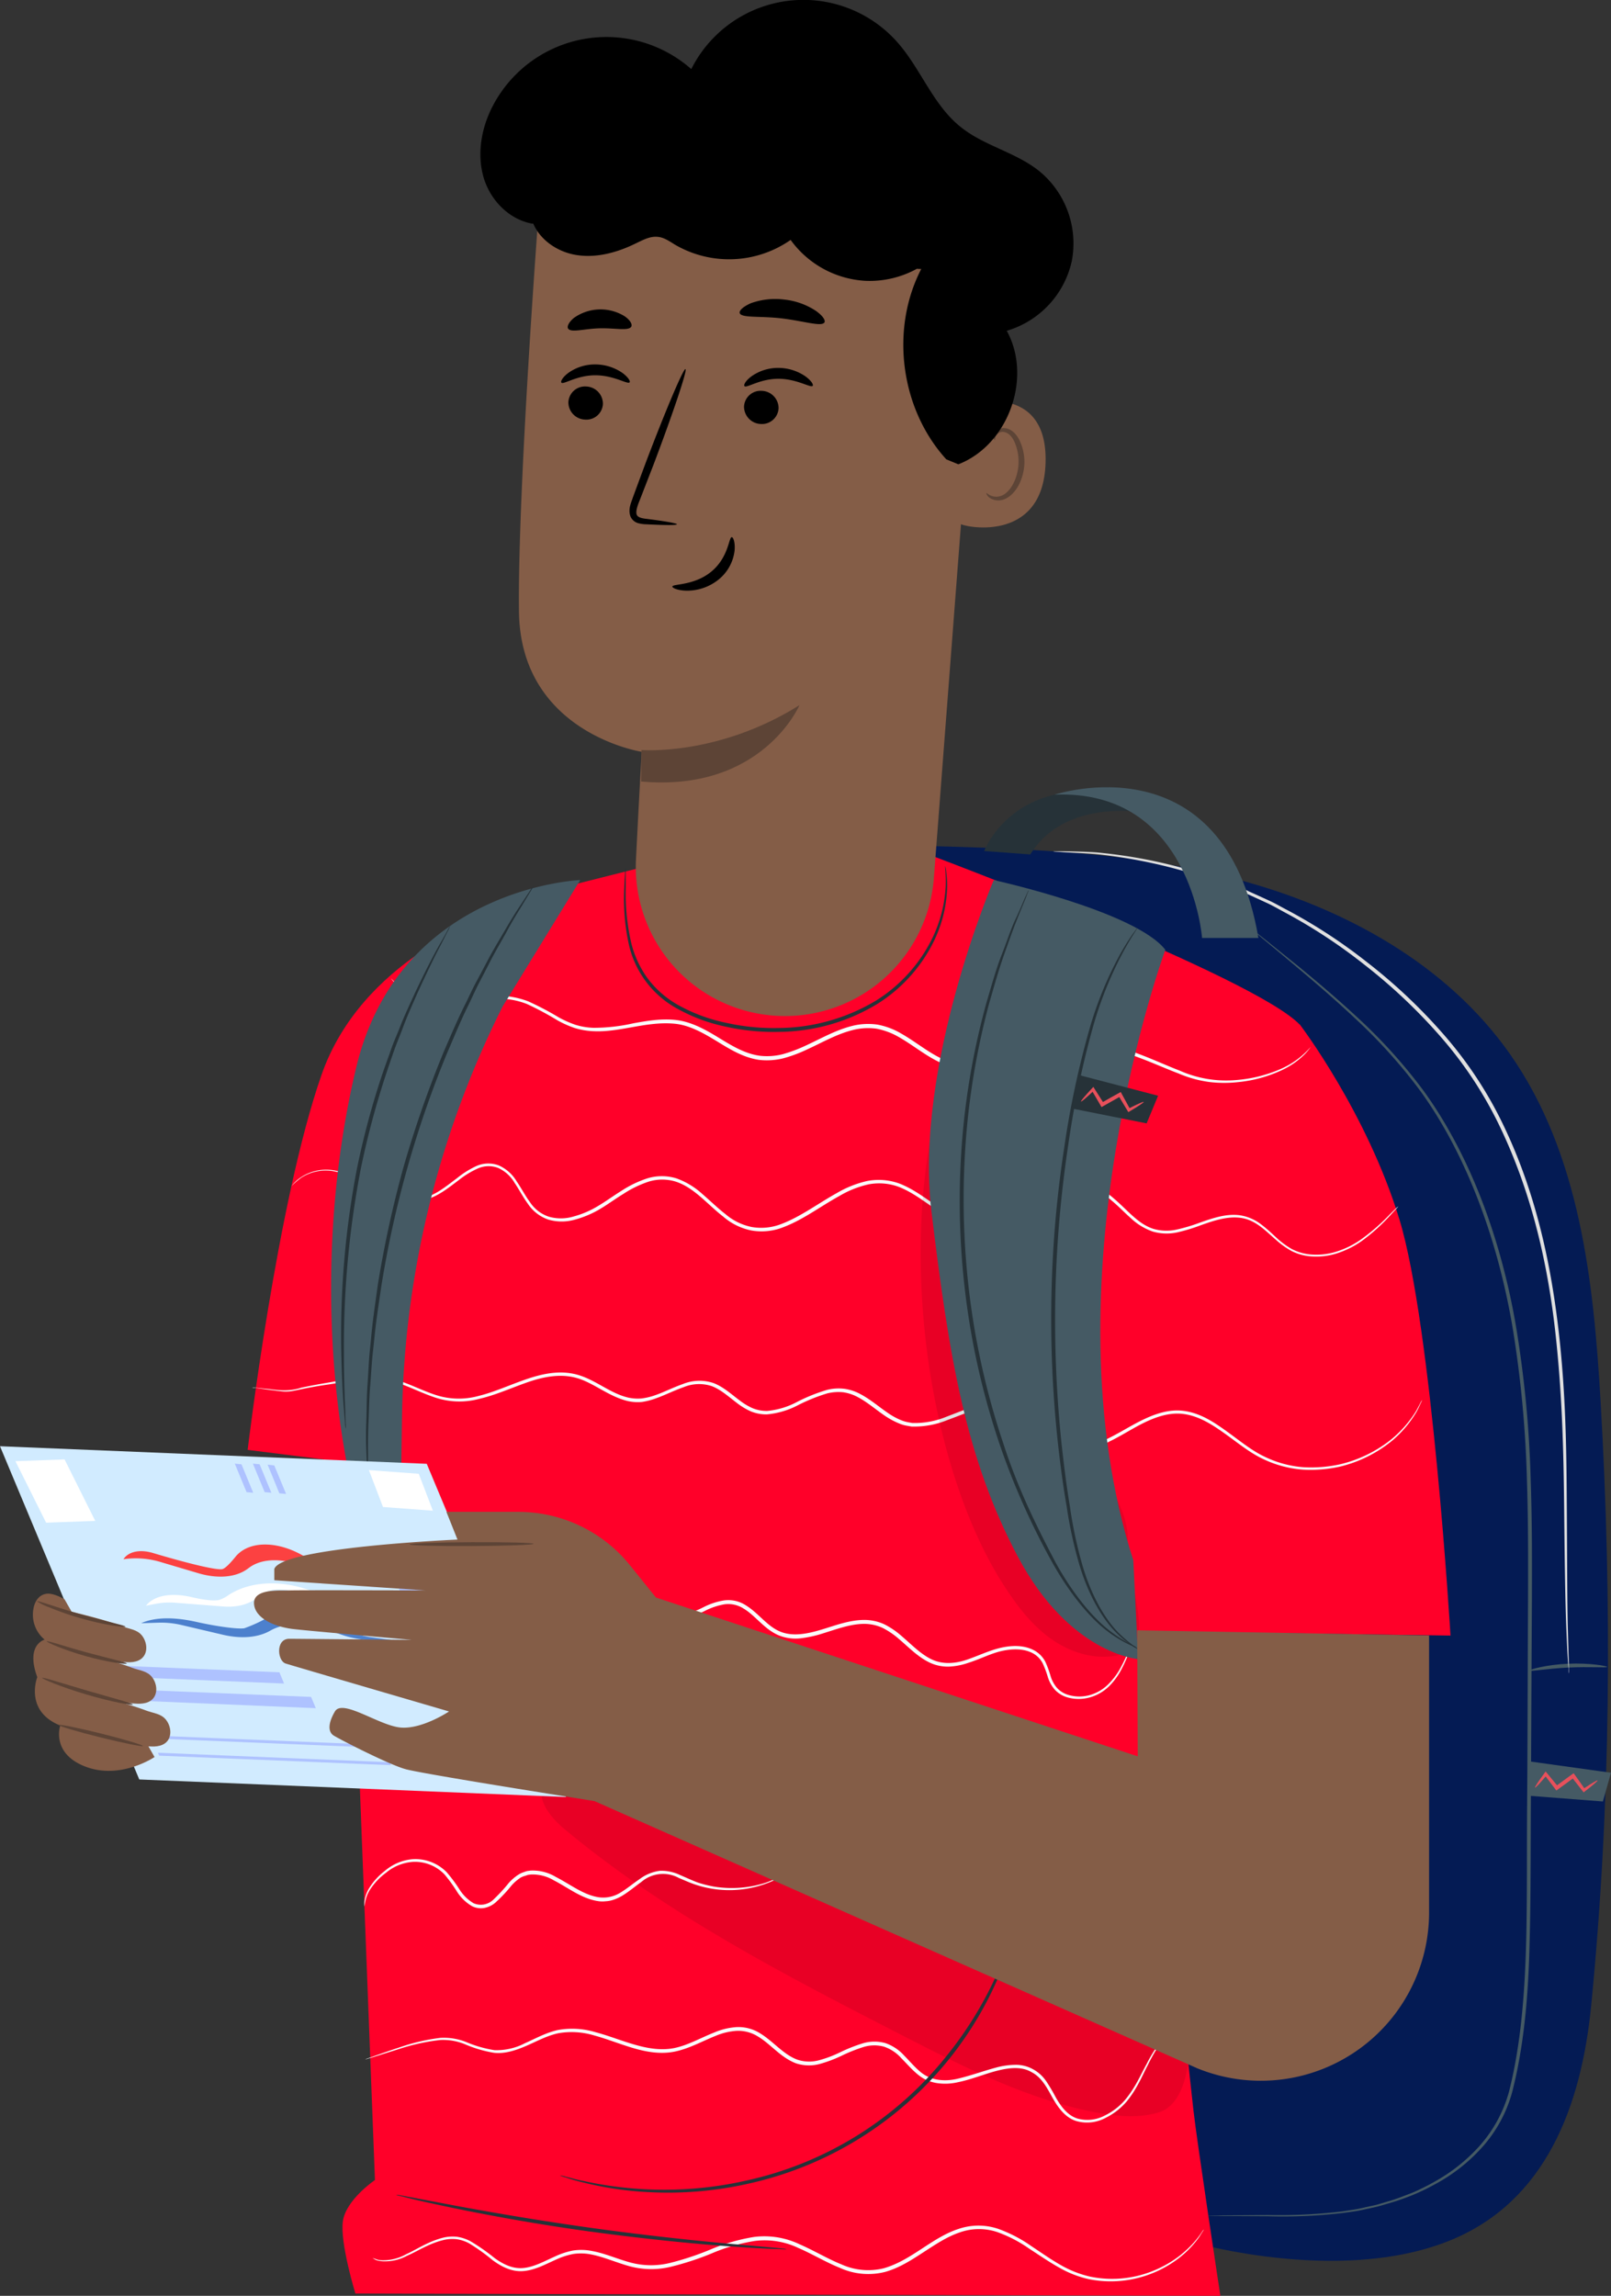 <svg xmlns="http://www.w3.org/2000/svg" viewBox="0 0 436.66 622.28"><rect x="0" y="0" width="436.66" height="622.28" fill="#333333" stroke="none"/><defs><style>.cls-1{fill:#041b54;}.cls-2{fill:#455a64;}.cls-3{fill:#e0e0e0;}.cls-4{fill:#263238;}.cls-5{fill:#e8505b;}.cls-6{fill:#ff0029;}.cls-7,.cls-8{opacity:0.3;}.cls-8{isolation:isolate;}.cls-9{fill:#fafafa;}.cls-10{fill:#d1ebff;}.cls-11{fill:#aec2ff;}.cls-12{fill:#fff;}.cls-13{fill:#fc4141;}.cls-14{fill:#4c80cd;}.cls-15{fill:#5d4436;}.cls-16{fill:#845d47;}</style></defs><title>Asset 1</title><g id="Layer_2" data-name="Layer 2"><g id="svg3247"><path class="cls-1" d="M246.4,229.18c29.88.75,60.08,1.55,89,9.2s56.79,22.92,73.94,47.41c18.86,26.95,22.61,61.4,24.51,94.27,3.15,54.49,2.78,109.24-2.56,163.54-2.7,27.54-12.47,53.1-38.07,63.59-30.78,12.61-72.16,0-72.16,0"/><path class="cls-2" d="M326.53,600.61s.38,0,1.13-.06,1.89,0,3.33-.06l12.77-.1a144.53,144.53,0,0,0,20.13-1c1.94-.32,3.95-.54,6-1.07l3.11-.68c1.05-.29,2.1-.61,3.14-.93,2.16-.57,4.26-1.47,6.46-2.28a62.53,62.53,0,0,0,6.46-3.21,46.84,46.84,0,0,0,12-9.6A36.86,36.86,0,0,0,409,567c2.86-11.25,4.07-23.7,4.54-36.77s.26-26.87.38-41.13.14-29.06.2-44.19.22-29.91-.26-44.15A304,304,0,0,0,410,359.92c-4.36-25.8-13.4-48.17-25-64.19a142.07,142.07,0,0,0-17.83-19.81c-5.75-5.39-10.92-9.78-15.15-13.35s-7.53-6.3-9.81-8.19l-2.54-2.16c-.56-.49-.85-.77-.85-.77s.33.22.91.69,1.47,1.17,2.6,2.05l9.93,8c4.28,3.53,9.5,7.89,15.29,13.24a141.7,141.7,0,0,1,18,19.81c11.8,16.06,21,38.55,25.39,64.45a302.91,302.91,0,0,1,3.94,41c.5,14.29.36,29.07.28,44.2s-.14,29.9-.22,44.18,0,28-.45,41.16-1.71,25.62-4.66,37a37.06,37.06,0,0,1-8.13,14.82,47,47,0,0,1-12.24,9.71,61.84,61.84,0,0,1-6.56,3.2,67.6,67.6,0,0,1-6.53,2.26c-1.09.31-2.14.65-3.19.91s-2.12.47-3.15.69c-2.06.5-4.09.73-6.05,1a140.13,140.13,0,0,1-20.21.89L331,600.65l-3.33-.06A6.65,6.65,0,0,1,326.53,600.61Z"/><path class="cls-2" d="M414.52,452.82c-.08-.26,4.56-1.61,10.48-1.87s10.65.62,10.61.88-4.76-.12-10.55.16S414.59,453.13,414.52,452.82Z"/><path class="cls-3" d="M285.43,230.73a4.59,4.59,0,0,1,.77,0l2.28,0c2,.08,5,.06,8.76.32a136.53,136.53,0,0,1,31.47,6.72l4.9,1.82c.83.3,1.67.62,2.54.95s1.67.74,2.52,1.15q2.55,1.14,5.19,2.36c1.77.78,3.45,1.81,5.24,2.72a143.54,143.54,0,0,1,21.39,14,146.77,146.77,0,0,1,20.57,19.35,108.15,108.15,0,0,1,16.65,25.31c9,18.87,12.89,38.6,14.88,56.45s2,34.13,2.1,47.73.08,24.59.28,32.18q.16,5.63.25,8.75c0,1,0,1.72.06,2.28a5,5,0,0,1,0,.79,5.85,5.85,0,0,1-.1-.77c0-.56-.1-1.31-.17-2.28-.14-2-.28-4.94-.44-8.73-.32-7.61-.46-18.6-.6-32.2s-.37-29.77-2.3-47.63-6-37.38-14.87-56.08a107.41,107.41,0,0,0-16.48-25.1,147.89,147.89,0,0,0-20.4-19.26,144.82,144.82,0,0,0-21.2-14c-1.76-.93-3.45-1.94-5.19-2.75l-5.14-2.36c-.85-.38-1.67-.76-2.5-1.15s-1.68-.64-2.52-.94c-1.66-.63-3.29-1.26-4.87-1.84a139.65,139.65,0,0,0-31.26-7c-3.78-.32-6.74-.38-8.72-.53l-2.28-.14A5.17,5.17,0,0,1,285.43,230.73Z"/><path class="cls-4" d="M266.75,230.67s7.33-19.35,33.41-15.67c0,0,11.62-.65,13.74,5.83,0,0-24.29-6-34.64,10.77Z"/><path class="cls-2" d="M341.09,254.23H325.82s-3-40.4-40-38.83C285.82,215.4,331.85,200,341.09,254.23Z"/><path class="cls-2" d="M414.75,477.45l21.91,3.05-2.2,7.79L414,486.71Z"/><path class="cls-5" d="M416.08,484.52c-.14-.11.87-1.64,2.56-3.94l.3-.42.35.42c1,1.19,2,2.42,3.06,3.71l-.7-.1c.7-.52,1.43-1.07,2.19-1.61s1.54-1.11,2.26-1.64l.43-.3.3.41c1,1.37,1.92,2.68,2.8,3.95l-.56-.08c2.34-1.56,3.85-2.46,3.95-2.34s-1.25,1.29-3.47,3l-.3.25-.26-.33c-.95-1.21-1.94-2.48-3-3.83l.71.1-2.24,1.66c-.77.54-1.49,1.09-2.2,1.59l-.4.3-.3-.38c-1-1.33-2-2.62-2.91-3.83h.65C417.45,483.28,416.2,484.64,416.08,484.52Z"/><path class="cls-6" d="M96.33,621.66s-4.24-13.8-3.39-19.63,8.69-11.14,8.69-11.14l-8.51-221.2S92,272.93,143.23,242.86l30.56-7.71,75.39-4.46c2.44.81,91.05,34.14,103.23,47.15L314.2,472.92s4.64,57.63,9.28,99.07c.95,8.47,7.3,50.29,7.3,50.29Z"/><g class="cls-7"><path class="cls-8" d="M322.09,558.93c-.71,5.39-2.76,12-7.93,13.6s-10.77,1.19-16.12.22c-18.9-3.36-36.29-12.24-53.36-21-31.91-16.38-64.11-33-91.64-55.94-3.88-3.23-8-8.27-5.63-12.71,2.68-5,10.25-3.35,15.43-1C217,507.07,268,534,322.09,558.93Z"/></g><path class="cls-6" d="M131.79,248.87S98,260.13,87.13,291.39c-12.07,34.54-20,101.6-20,101.6l33.34,4.19Z"/><path class="cls-6" d="M352.41,277.82s18.1,23.8,26.91,52.73,13.84,112.77,13.84,112.77l-90.78-1.27-4.82-73.75S288.4,245.2,352.41,277.82Z"/><path class="cls-9" d="M79,321.51a10.19,10.19,0,0,1,2.5-2.36A12.38,12.38,0,0,1,91,317.32c4.4.64,8.68,4.09,14.31,6.25a16.19,16.19,0,0,0,9.36,1.15c3.32-.73,6.19-3.11,9.24-5.41a24.86,24.86,0,0,1,5-3.16,8,8,0,0,1,6.27-.27,10.69,10.69,0,0,1,4.88,4.36c1.26,1.82,2.26,3.81,3.58,5.59a9.81,9.81,0,0,0,5.12,3.95,11.9,11.9,0,0,0,6.74-.06,25.47,25.47,0,0,0,6.57-2.82c2.1-1.23,4.12-2.74,6.3-4.08a29.63,29.63,0,0,1,7-3.4,13.4,13.4,0,0,1,8.05,0,21,21,0,0,1,7,4.26c2.08,1.78,4,3.69,6.17,5.37a15.74,15.74,0,0,0,7.18,3.53,15,15,0,0,0,8.05-.83c5.25-2,9.89-5.53,15-8.37a28.9,28.9,0,0,1,8.21-3.27,16.41,16.41,0,0,1,8.76.69c5.5,2.14,9.58,6.29,14.46,8.63a17,17,0,0,0,3.75,1.33A15.19,15.19,0,0,0,266,331a21.63,21.63,0,0,0,7.52-2.15c4.78-2.16,9.1-5.19,14-6.8a15.36,15.36,0,0,1,7.63-.69,14.42,14.42,0,0,1,6.64,3.39c3.71,3.09,6.61,7,10.85,8.33a12.67,12.67,0,0,0,6.35.18,47.38,47.38,0,0,0,6.08-1.81c3.89-1.37,8-2.79,11.92-1.88a12.62,12.62,0,0,1,5.12,2.52c1.48,1.13,2.75,2.36,4,3.51a22.41,22.41,0,0,0,4,2.93,13.68,13.68,0,0,0,4.38,1.41,18.06,18.06,0,0,0,8.23-.85,24.09,24.09,0,0,0,6.27-3.2,54.34,54.34,0,0,0,7.43-6.44c.76-.77,1.37-1.37,1.81-1.81A6.4,6.4,0,0,1,379,327a4.2,4.2,0,0,1-.57.67l-1.73,1.89a51.6,51.6,0,0,1-7.34,6.62,24.7,24.7,0,0,1-6.36,3.33,18.43,18.43,0,0,1-8.47.95,14,14,0,0,1-4.58-1.44,23.28,23.28,0,0,1-4.14-3c-2.6-2.22-5.18-5.07-8.89-5.81s-7.61.52-11.5,1.91a47.13,47.13,0,0,1-6.17,1.88,13.58,13.58,0,0,1-6.78-.18,16.56,16.56,0,0,1-6-3.67c-1.76-1.56-3.39-3.29-5.21-4.78a13,13,0,0,0-6.23-3.17,14.45,14.45,0,0,0-7.14.67c-4.75,1.57-9.06,4.57-13.92,6.79a22.58,22.58,0,0,1-7.85,2.26,16.44,16.44,0,0,1-4.2-.26,18.39,18.39,0,0,1-4-1.41c-5.09-2.44-9.16-6.58-14.39-8.58a15.32,15.32,0,0,0-8.17-.64,27.38,27.38,0,0,0-7.9,3.17c-5.07,2.78-9.73,6.39-15.19,8.45a15.9,15.9,0,0,1-8.6.87,16.7,16.7,0,0,1-7.62-3.74c-4.38-3.4-7.87-7.84-12.83-9.48a12.38,12.38,0,0,0-7.45,0,29.12,29.12,0,0,0-6.78,3.29c-2.16,1.31-4.15,2.8-6.31,4.08a26.88,26.88,0,0,1-6.82,2.9,12.92,12.92,0,0,1-7.24,0,10.88,10.88,0,0,1-5.55-4.3c-1.35-1.85-2.36-3.85-3.57-5.62a9.88,9.88,0,0,0-4.48-4.08,7.29,7.29,0,0,0-5.67.22,24.23,24.23,0,0,0-4.9,3c-3,2.26-6,4.72-9.54,5.47a16.64,16.64,0,0,1-9.71-1.27c-5.7-2.27-9.9-5.71-14.16-6.4a12.27,12.27,0,0,0-9.36,1.61A21.37,21.37,0,0,0,79,321.51Z"/><path class="cls-9" d="M68.29,376.06a4.85,4.85,0,0,1,.88.06l2.61.27c2.3.14,5.69,1.1,9.92-.27,2.14-.46,4.54-.91,7.16-1.35s5.45-1.09,8.56-1.47a23.56,23.56,0,0,1,10,.72c3.43,1,6.76,2.77,10.43,4a20.16,20.16,0,0,0,11.89.34c4.11-1,8.15-2.86,12.5-4.38s9.28-2.74,14.23-1.37,8.81,5,13.71,6.18a12.15,12.15,0,0,0,3.71.26,17.23,17.23,0,0,0,3.72-.89c2.46-.85,4.84-2.1,7.44-3a11.92,11.92,0,0,1,8.35-.28c2.73,1.05,4.84,3.05,7.06,4.68a16.66,16.66,0,0,0,3.51,2.12,10.14,10.14,0,0,0,4,.75,21.47,21.47,0,0,0,8-2.4,46.39,46.39,0,0,1,8.23-3.31,12.79,12.79,0,0,1,4.58-.3,12.66,12.66,0,0,1,4.39,1.43c2.73,1.43,5,3.43,7.39,5.06a19.09,19.09,0,0,0,3.75,2.06,10.09,10.09,0,0,0,2,.56l1,.18,1,0a22.74,22.74,0,0,0,8.23-1.71c2.66-1,5.28-2.1,8-2.92a15.92,15.92,0,0,1,8.49-.61c2.86.61,5.2,2.46,7.16,4.3a55.71,55.71,0,0,0,5.89,5.32,11,11,0,0,0,7.1,2,19.31,19.31,0,0,0,7.1-2.16c2.24-1.09,4.38-2.36,6.52-3.55,4.24-2.34,8.9-4.52,13.72-4s8.67,3.21,12.1,5.67,6.64,5.14,10.13,6.77a28.91,28.91,0,0,0,10.57,2.87,36.56,36.56,0,0,0,9.8-.77,35.17,35.17,0,0,0,14.11-6.88,31.35,31.35,0,0,0,6.55-7.5c.57-1,.95-1.8,1.23-2.3a3.72,3.72,0,0,1,.45-.77,5.72,5.72,0,0,1-.35.83c-.26.52-.6,1.35-1.15,2.36a30.67,30.67,0,0,1-6.47,7.71,35.48,35.48,0,0,1-14.22,7.14,36.92,36.92,0,0,1-10,.84,29.88,29.88,0,0,1-10.85-2.86c-3.62-1.68-6.82-4.34-10.27-6.8s-7.24-5-11.72-5.47-9,1.56-13.18,3.92c-2.13,1.19-4.25,2.48-6.55,3.59a20.23,20.23,0,0,1-7.45,2.28,12.05,12.05,0,0,1-7.7-2.18,54.48,54.48,0,0,1-6-5.41c-1.93-1.81-4.11-3.51-6.71-4.05a15.22,15.22,0,0,0-8,.6c-2.66.79-5.27,1.94-8,2.91a23.7,23.7,0,0,1-8.61,1.79l-1.13,0-1.13-.2a9.36,9.36,0,0,1-2.2-.62,21,21,0,0,1-4-2.16c-2.46-1.68-4.7-3.65-7.26-5a11.79,11.79,0,0,0-4-1.32,12.79,12.79,0,0,0-4.22.29,47.58,47.58,0,0,0-8,3.22,22.48,22.48,0,0,1-8.43,2.49,11.12,11.12,0,0,1-4.38-.83,18,18,0,0,1-3.73-2.26c-2.26-1.7-4.32-3.61-6.8-4.56a10.92,10.92,0,0,0-7.67.28c-2.52.87-4.9,2.1-7.44,3A18.62,18.62,0,0,1,174,380a12.44,12.44,0,0,1-4-.28c-5.24-1.33-9.12-4.94-13.74-6.23s-9.42-.2-13.67,1.31-8.4,3.37-12.61,4.34a20.81,20.81,0,0,1-12.31-.43c-3.75-1.29-7-3-10.39-4.05a22.81,22.81,0,0,0-9.72-.77c-3.07.33-5.89,1-8.53,1.37s-5,.81-7.17,1.25c-1.07.21-2.07.45-3,.59a11.54,11.54,0,0,1-2.75,0c-1.67-.18-3.08-.38-4.23-.54s-2-.29-2.61-.37A3.22,3.22,0,0,1,68.29,376.06Z"/><path class="cls-9" d="M101.88,423.63a3.38,3.38,0,0,1,.6,0l1.76.18c1.53.16,3.81.47,6.71.91,5.83.81,14.19,2.54,24.64,3.39a86.62,86.62,0,0,0,17.08-.3,40.49,40.49,0,0,1,9.67-.08,17.32,17.32,0,0,1,4.92,1.45,23.55,23.55,0,0,1,4.38,2.86c2.74,2.12,5.34,4.68,8.71,5.71a9.07,9.07,0,0,0,5.16,0,35.75,35.75,0,0,0,5.13-2.1,18.8,18.8,0,0,1,5.55-1.85,8.7,8.7,0,0,1,5.89,1.27c3.49,2.12,5.77,5.65,9.32,7.14s7.6.59,11.25-.5,7.39-2.55,11.34-2.63a13,13,0,0,1,5.67,1.17,21.66,21.66,0,0,1,4.66,3.15c2.78,2.36,5.25,5,8.31,6.42s6.52,1.05,9.56,0,6-2.49,9.06-3.19,6.32-.75,9,.67a7.44,7.44,0,0,1,3.09,3.12,28.1,28.1,0,0,1,1.41,3.84,8.69,8.69,0,0,0,1.73,3.22,6.7,6.7,0,0,0,2.89,1.86,10.55,10.55,0,0,0,6.37,0,11.49,11.49,0,0,0,4.78-2.95,19,19,0,0,0,2.93-3.83,42.6,42.6,0,0,0,2.84-6.11c.27-.67.49-1.21.65-1.64a4.85,4.85,0,0,1,.24-.54,3.25,3.25,0,0,1-.14.58l-.54,1.68a40.5,40.5,0,0,1-2.69,6.23,18.46,18.46,0,0,1-2.9,4,12.05,12.05,0,0,1-5,3.16,11.13,11.13,0,0,1-6.77.1,7.61,7.61,0,0,1-3.21-2,9.54,9.54,0,0,1-1.92-3.47,27.46,27.46,0,0,0-1.39-3.71,6.47,6.47,0,0,0-2.76-2.77c-2.44-1.27-5.53-1.21-8.46-.54s-5.79,2.2-9,3.2a18.49,18.49,0,0,1-5,1,11.47,11.47,0,0,1-5.22-1c-3.31-1.51-5.83-4.21-8.56-6.51a21.37,21.37,0,0,0-4.43-3,12,12,0,0,0-5.23-1.07c-3.67.08-7.3,1.47-11,2.61a32,32,0,0,1-5.85,1.29,12.07,12.07,0,0,1-6.12-.83c-3.93-1.72-6.23-5.31-9.44-7.22a7.67,7.67,0,0,0-5.22-1.15,18.7,18.7,0,0,0-5.25,1.77,35.79,35.79,0,0,1-5.28,2.14,10.09,10.09,0,0,1-5.71,0c-3.69-1.15-6.32-3.81-9-5.91a22.19,22.19,0,0,0-4.2-2.76,16.47,16.47,0,0,0-4.64-1.4,40.25,40.25,0,0,0-9.44,0,86.89,86.89,0,0,1-17.23.19c-10.51-1-18.82-2.81-24.63-3.74-2.84-.46-5.08-.82-6.67-1.09l-1.74-.28A2.17,2.17,0,0,1,101.88,423.63Z"/><path class="cls-9" d="M99.05,558.17a2.92,2.92,0,0,1,.59-.24l1.77-.63c1.55-.54,3.83-1.37,6.82-2.34a53.21,53.21,0,0,1,11.14-2.6,16.39,16.39,0,0,1,7.08,1.17,32.72,32.72,0,0,0,7.56,2.16,16.57,16.57,0,0,0,8.27-1.88c2.77-1.21,5.59-2.82,8.9-3.57a21.87,21.87,0,0,1,10.29.6c3.43.91,6.78,2.26,10.31,3.29s7.26,1.74,10.95,1,7.16-2.76,10.93-4.25a18.41,18.41,0,0,1,6.08-1.44,11,11,0,0,1,6.17,1.62c3.69,2.2,6.33,5.77,10.19,7.2a10.13,10.13,0,0,0,6,.14,32.42,32.42,0,0,0,5.77-2.2,42.8,42.8,0,0,1,5.81-2.3,11,11,0,0,1,6.29-.12,12.14,12.14,0,0,1,5.13,3.41c1.41,1.41,2.66,2.93,4.09,4.14,2.81,2.6,6.76,2.94,10.27,2.13s6.92-2.07,10.35-3a20.55,20.55,0,0,1,5.22-.79,9.59,9.59,0,0,1,5,1.21,10.27,10.27,0,0,1,3.65,3.39,46.35,46.35,0,0,1,2.4,4.06c1.45,2.62,3.25,5,5.87,5.87a10,10,0,0,0,7.46-.77,17.09,17.09,0,0,0,5.51-4.22c2.83-3.35,4.32-7,5.83-9.68a40.52,40.52,0,0,1,3.79-6.13,13.67,13.67,0,0,1,1.72-1.86s-.57.67-1.53,2a44.3,44.3,0,0,0-3.61,6.19c-1.46,2.74-2.87,6.38-5.75,9.89a18.06,18.06,0,0,1-5.67,4.41,10.61,10.61,0,0,1-8,.87c-2.89-.89-4.86-3.55-6.34-6.17s-2.92-5.63-5.77-7.08c-2.74-1.64-6.29-1.17-9.58-.31s-6.7,2.3-10.39,3.05a15.16,15.16,0,0,1-5.75.22,12.36,12.36,0,0,1-2.86-.86,12.16,12.16,0,0,1-2.5-1.68c-1.54-1.29-2.81-2.8-4.18-4.17a11,11,0,0,0-4.72-3.15,9.94,9.94,0,0,0-5.71.14,43.46,43.46,0,0,0-5.67,2.26,35.53,35.53,0,0,1-5.95,2.26,11.29,11.29,0,0,1-6.56-.16c-4.25-1.64-6.89-5.29-10.36-7.31a10.13,10.13,0,0,0-5.61-1.49,17.43,17.43,0,0,0-5.73,1.35c-3.69,1.46-7.18,3.47-11.12,4.28s-7.89.06-11.44-1-6.92-2.42-10.26-3.33a21.12,21.12,0,0,0-9.87-.64c-3.15.68-5.93,2.24-8.75,3.45s-5.77,2.18-8.68,1.85a33.11,33.11,0,0,1-7.73-2.26,15.65,15.65,0,0,0-6.81-1.21,55,55,0,0,0-11.06,2.4l-6.88,2.16-1.79.53C99.27,558.15,99.07,558.19,99.05,558.17Z"/><path class="cls-9" d="M212.39,508.2a6.31,6.31,0,0,1-1.15.72,24.26,24.26,0,0,1-3.55,1.62,29,29,0,0,1-18.91.38c-1.59-.5-3.18-1.23-4.8-1.91a9,9,0,0,0-10.19,1.13c-1.61,1.13-3.16,2.48-5,3.61a11.81,11.81,0,0,1-3,1.33,7.75,7.75,0,0,1-1.67.26,7,7,0,0,1-1.71,0c-4.62-.58-8.3-3.63-12.29-5.67a11.2,11.2,0,0,0-6.21-1.59l-.77.1c-.24.06-.48.16-.73.24A5.35,5.35,0,0,0,141,509a12.79,12.79,0,0,0-2.36,2.07,39.32,39.32,0,0,1-4.44,4.7,6.64,6.64,0,0,1-3,1.4,5.33,5.33,0,0,1-3.23-.49,11.92,11.92,0,0,1-4.28-4.24,41.19,41.19,0,0,0-3.2-4.37,11.11,11.11,0,0,0-8.58-3.41,12.69,12.69,0,0,0-7.24,2.92,17.6,17.6,0,0,0-4.2,4.34,9.46,9.46,0,0,0-1.63,4.84,4,4,0,0,1-.06-1.37,9,9,0,0,1,1.33-3.69,17.51,17.51,0,0,1,4.18-4.58,13.3,13.3,0,0,1,7.56-3.19,11.89,11.89,0,0,1,9.26,3.57,41,41,0,0,1,3.33,4.46,11.4,11.4,0,0,0,3.91,3.9,4.91,4.91,0,0,0,5.23-.83,44,44,0,0,0,4.29-4.62,12.93,12.93,0,0,1,2.57-2.24,6.57,6.57,0,0,1,1.61-.75,7,7,0,0,1,.85-.28l.89-.12a12.15,12.15,0,0,1,6.81,1.69c4.12,2.12,7.77,5.07,11.93,5.57a8.81,8.81,0,0,0,5.77-1.37c1.73-1.05,3.28-2.38,5-3.53a11.51,11.51,0,0,1,5.55-2.3,11.66,11.66,0,0,1,5.54,1.17c1.66.7,3.19,1.43,4.73,2a31.89,31.89,0,0,0,4.53,1.13,30,30,0,0,0,14-1.11C210.73,509.13,212.33,508.1,212.39,508.2Z"/><path class="cls-9" d="M101,612.07a2.64,2.64,0,0,1,.6.16c.22.06.47.15.73.25s.64.1,1,.16a12.73,12.73,0,0,0,6.76-1.64c2.8-1.23,6-3.53,10.35-4.56a11.24,11.24,0,0,1,3.49-.16,11.46,11.46,0,0,1,3.53,1.17A53.21,53.21,0,0,1,134,612c2.18,1.59,4.8,3,7.75,2.75s5.69-1.8,8.67-3.13a21,21,0,0,1,4.8-1.6,14.72,14.72,0,0,1,5.25.11c3.49.64,6.78,2.13,10.25,3.08a21.49,21.49,0,0,0,10.87.16,76.64,76.64,0,0,0,11-3.65,51.18,51.18,0,0,1,11.74-3.39,22.19,22.19,0,0,1,12.44,2c3.92,1.7,7.49,3.89,11.26,5.41a17.59,17.59,0,0,0,11.52,1.07c7.54-2.16,13-8.28,20.19-10.64a16.73,16.73,0,0,1,10.78-.06,37.62,37.62,0,0,1,9,4.68c2.73,1.8,5.29,3.62,7.89,5.09a28.88,28.88,0,0,0,7.91,3.16,29.54,29.54,0,0,0,14.59-.6,30.86,30.86,0,0,0,9.88-5.06c4.86-3.84,6.29-7.15,6.46-7a2,2,0,0,1-.31.54c-.26.4-.58.93-1,1.57a26.65,26.65,0,0,1-4.92,5.19,30.31,30.31,0,0,1-24.87,6.09,28.74,28.74,0,0,1-8.15-3.19c-2.66-1.49-5.25-3.28-8-5.06A36.31,36.31,0,0,0,270.3,605a15.59,15.59,0,0,0-10.18.1c-3.39,1.13-6.52,3.23-9.73,5.31s-6.55,4.3-10.51,5.4a18.5,18.5,0,0,1-12.18-1.09c-3.88-1.55-7.45-3.75-11.28-5.4a21.25,21.25,0,0,0-11.9-1.9A49.56,49.56,0,0,0,193,610.74a76.72,76.72,0,0,1-11.2,3.67,22.39,22.39,0,0,1-11.33-.2c-3.58-1-6.84-2.48-10.17-3.13a14.08,14.08,0,0,0-4.92-.14,20,20,0,0,0-4.6,1.49c-2.93,1.3-5.79,2.91-9,3.15s-6-1.31-8.23-2.94a53.15,53.15,0,0,0-6.36-4.56,10.24,10.24,0,0,0-3.31-1.13,10.55,10.55,0,0,0-3.28.12c-4.24.93-7.43,3.15-10.29,4.36a12.56,12.56,0,0,1-6.94,1.47c-.41-.08-.77-.12-1.07-.2s-.53-.2-.73-.3C101.21,612.17,101,612.09,101,612.07Z"/><path class="cls-9" d="M106,265.21c.06,0,.59.72,2,1.81a16.51,16.51,0,0,0,6.94,3,40.16,40.16,0,0,0,12.08.24c2.36-.18,4.9-.42,7.63-.38a23.63,23.63,0,0,1,8.47,1.51,79.73,79.73,0,0,1,8.35,4.38,28.48,28.48,0,0,0,4.5,2,18.67,18.67,0,0,0,5,.82,49.35,49.35,0,0,0,10.72-1.23c3.67-.66,7.58-1.35,11.62-.88s7.8,2.54,11.31,4.68,7.14,4.43,11.3,5a17.41,17.41,0,0,0,6.25-.42,39.79,39.79,0,0,0,6.1-2.28c4-1.82,8-4.16,12.5-5.33a17.75,17.75,0,0,1,7-.42,19.59,19.59,0,0,1,6.44,2.4c3.93,2.22,7.3,5.1,11.14,6.88a20.76,20.76,0,0,0,12.1,1.49,77.56,77.56,0,0,0,11.68-3,67.09,67.09,0,0,1,11.3-2.74,30.81,30.81,0,0,1,11,.69c6.94,1.65,12.85,4.66,18.4,6.79a31,31,0,0,0,15.61,2.49A37.39,37.39,0,0,0,347,289.8a22.79,22.79,0,0,0,8.28-6.05,14,14,0,0,1-1.72,2.08,21.68,21.68,0,0,1-6.37,4.35,36.31,36.31,0,0,1-11.81,3.15,34,34,0,0,1-7.66-.06,32,32,0,0,1-8.27-2.3c-5.61-2.12-11.52-5.06-18.32-6.64a29.89,29.89,0,0,0-10.67-.62,66,66,0,0,0-11.14,2.74,77.18,77.18,0,0,1-11.82,3.09A21.74,21.74,0,0,1,254.85,288c-4-1.85-7.4-4.74-11.21-6.9a19.31,19.31,0,0,0-6.1-2.28,16.6,16.6,0,0,0-6.53.41c-4.34,1.11-8.27,3.41-12.33,5.26a38.49,38.49,0,0,1-6.27,2.34,18.47,18.47,0,0,1-6.66.45c-4.46-.65-8.19-3.07-11.68-5.19s-7.06-4.13-10.92-4.58c-7.76-.84-15,2.36-22.25,2a19.94,19.94,0,0,1-5.2-.89,28.07,28.07,0,0,1-4.62-2.07,82.47,82.47,0,0,0-8.23-4.4c-5.53-2.2-11.12-1.51-15.8-1.23a40,40,0,0,1-12.2-.43,16.08,16.08,0,0,1-7-3.26A10.12,10.12,0,0,1,106,265.21Z"/><g class="cls-7"><path class="cls-8" d="M257.33,288.41l28.49,19.71c-9.06,22.45-.67,53.62,7.18,79.12,3.05,9.92,13.15,20.25,12.67,30.62s8.19,28-1.86,30.62c-6.66,1.74-13.9-.52-19.42-4.62s-9.63-9.82-13.26-15.67C251.12,395.83,241.78,333.94,257.33,288.41Z"/></g><path class="cls-4" d="M107.38,594.9a4.05,4.05,0,0,1,1.09.13c.83.14,1.84.34,3.07.56,2.8.55,6.62,1.25,11.26,2.14,9.5,1.77,22.67,4.07,37.28,6.11s27.9,3.43,37.54,4.32l11.42,1,3.1.3a3.62,3.62,0,0,1,1.07.18,4.6,4.6,0,0,1-1.09,0l-3.1-.1c-2.71-.1-6.62-.34-11.44-.68-9.66-.69-23-2-37.63-4s-27.79-4.46-37.28-6.42c-4.74-1-8.57-1.83-11.19-2.48l-3-.74A4.38,4.38,0,0,1,107.38,594.9Z"/><path class="cls-4" d="M151.72,589.64a8.5,8.5,0,0,1,1.68.36c1.09.24,2.66.77,4.76,1.15a101.22,101.22,0,0,0,44.26-.14,95.56,95.56,0,0,0,54.25-33.87,101.58,101.58,0,0,0,19.59-39.7c.56-2.06.78-3.69,1-4.78s.39-1.68.41-1.66a10.74,10.74,0,0,1-.2,1.7c-.21,1.11-.37,2.76-.87,4.84a91.4,91.4,0,0,1-5.49,17.21,96.41,96.41,0,0,1-68.53,57.19,98.69,98.69,0,0,1-26.69,2.24,90.92,90.92,0,0,1-17.87-2.64c-2.08-.47-3.65-1-4.72-1.36A7.56,7.56,0,0,1,151.72,589.64Z"/><path class="cls-4" d="M169.6,235a8.07,8.07,0,0,1,0,1.45c0,1.05,0,2.44,0,4.16a60.25,60.25,0,0,0,1.53,15.11,27.73,27.73,0,0,0,4.36,9.4,26.69,26.69,0,0,0,9,7.66A45.68,45.68,0,0,0,197,277.27a58.89,58.89,0,0,0,14.19,1.37,52,52,0,0,0,26.2-7.4,41.39,41.39,0,0,0,15-16.32,36.69,36.69,0,0,0,3.93-14.57c.13-3.59-.24-5.58-.12-5.58a7.87,7.87,0,0,1,.27,1.43,29.5,29.5,0,0,1,.26,4.18,35.67,35.67,0,0,1-3.67,14.86,41.66,41.66,0,0,1-15.19,16.83,52.07,52.07,0,0,1-26.69,7.62,59.37,59.37,0,0,1-14.43-1.41,45.87,45.87,0,0,1-12.69-4.62A26.44,26.44,0,0,1,170.45,256a57.31,57.31,0,0,1-1.24-15.31c.06-1.82.17-3.21.23-4.16A6.45,6.45,0,0,1,169.6,235Z"/><path class="cls-2" d="M157.27,238.54s-49.08,1.86-60.74,50.88C83,346.18,91.18,408.78,108.15,440.13l.81-55.84a256.22,256.22,0,0,1,27.29-111.5Z"/><path class="cls-4" d="M99.58,399.67a8.88,8.88,0,0,1-.13-1.72c0-1.21-.08-2.84-.16-4.9s-.12-4.74,0-7.77.06-6.47.35-10.29c.12-1.91.24-3.89.36-6s.4-4.23.6-6.45c.39-4.48,1.11-9.22,1.8-14.23a295.35,295.35,0,0,1,7-32.07,298.35,298.35,0,0,1,10.81-31c2-4.62,3.88-9.06,5.89-13.05,1-2,1.88-4,2.87-5.83s1.91-3.59,2.82-5.29c1.74-3.39,3.57-6.33,5.09-8.95s2.9-4.85,4.09-6.62l2.7-4.1a10,10,0,0,1,1-1.39,9.58,9.58,0,0,1-.82,1.51l-2.53,4.2c-1.13,1.82-2.48,4-3.93,6.7s-3.25,5.59-4.94,9c-.87,1.69-1.8,3.47-2.75,5.3s-1.81,3.84-2.8,5.85c-2,4-3.79,8.43-5.79,13.05a282.62,282.62,0,0,0-17.73,62.87c-.73,5-1.47,9.7-1.9,14.16-.22,2.22-.5,4.37-.66,6.43s-.29,4.06-.43,5.95c-.34,3.8-.36,7.25-.5,10.27s-.16,5.63-.14,7.77,0,3.69,0,4.9A11.17,11.17,0,0,1,99.58,399.67Z"/><path class="cls-4" d="M122,251a7.53,7.53,0,0,1-.59,1.31c-.48.93-1.09,2.16-1.87,3.67-1.68,3.15-3.94,7.81-6.58,13.62-1.27,2.92-2.74,6.11-4,9.62-.67,1.75-1.44,3.55-2.1,5.42s-1.33,3.84-2,5.84a228.87,228.87,0,0,0-7.1,26.48,253.79,253.79,0,0,0-4.54,49.61c0,6.39.16,11.56.34,15.13.06,1.69.1,3.07.15,4.12a5.79,5.79,0,0,1,0,1.43,6.81,6.81,0,0,1-.18-1.43c-.08-1.05-.2-2.4-.34-4.12-.3-3.57-.54-8.75-.69-15.15a238.68,238.68,0,0,1,4.26-49.83,217.66,217.66,0,0,1,7.22-26.61c.71-2,1.42-3.93,2.08-5.83s1.47-3.67,2.16-5.42c1.35-3.51,2.88-6.68,4.2-9.61,2.74-5.79,5.1-10.41,6.89-13.51.85-1.48,1.54-2.67,2-3.59A9,9,0,0,1,122,251Z"/><path class="cls-2" d="M315.86,257.44s-33,89.75-8.68,165.48l1.33,26.78s-18.58-1.28-32.66-27.84-18.62-54-23.38-93.49,16.89-89.83,16.89-89.83S307.77,247,315.86,257.44Z"/><path class="cls-4" d="M309.38,447.52a2.25,2.25,0,0,1-.48-.22c-.37-.21-.81-.47-1.38-.77a28.26,28.26,0,0,1-4.72-3.75c-3.79-3.66-7.88-10.35-10.45-19.39a115.8,115.8,0,0,1-3.22-15c-.95-5.41-1.72-11.24-2.4-17.39A312.09,312.09,0,0,1,285,350.89a304.14,304.14,0,0,1,3.49-40.05,245.21,245.21,0,0,1,6.86-32.1,98.59,98.59,0,0,1,8.45-20.45c1.31-2.28,2.42-4,3.21-5.11.38-.52.69-.92.93-1.27s.32-.42.34-.4-.08.16-.26.47-.49.78-.83,1.33c-.72,1.15-1.79,2.88-3,5.18A101.46,101.46,0,0,0,296.07,279a253.36,253.36,0,0,0-6.62,32,317.2,317.2,0,0,0-3.39,39.93,324.21,324.21,0,0,0,1.63,40c.67,6.13,1.4,11.94,2.3,17.35a119,119,0,0,0,3.09,14.89c2.46,9,6.38,15.61,10,19.3A36.93,36.93,0,0,0,309.38,447.52Z"/><path class="cls-4" d="M308.15,446.59a2.21,2.21,0,0,1-.55-.18l-1.55-.65a33.85,33.85,0,0,1-5.55-3.37c-4.56-3.35-10-9.6-15-18.37a196,196,0,0,1-14.44-32.22,204,204,0,0,1-9.52-42.14,207.53,207.53,0,0,1-.53-43.22,199.85,199.85,0,0,1,6.38-34.71c1.43-4.83,2.64-9.22,4.11-12.94s2.49-7,3.7-9.54,2-4.5,2.62-5.91c.28-.63.52-1.13.7-1.53a2.08,2.08,0,0,1,.29-.51,1.86,1.86,0,0,1-.18.55c-.17.4-.37.92-.61,1.57-.58,1.43-1.41,3.43-2.44,6s-2.18,5.83-3.51,9.59-2.56,8.1-3.95,12.93A202,202,0,0,0,262,306.5a212.63,212.63,0,0,0,.61,43,206.26,206.26,0,0,0,9.4,41.94c4.09,12.61,9.5,23.33,14.16,32.16,4.84,8.76,10.19,15,14.63,18.42a39.54,39.54,0,0,0,5.38,3.51c.63.3,1.11.54,1.52.75Z"/><path class="cls-4" d="M292.52,291.41,313.9,297l-3.11,7.49-20.11-4Z"/><path class="cls-5" d="M293,298.58c-.12-.13,1.07-1.52,3-3.6l.36-.38.28.47c.83,1.29,1.7,2.64,2.58,4.05l-.68-.18c.76-.45,1.55-.89,2.36-1.35l2.44-1.36.44-.24.24.45,2.32,4.25-.54-.16c2.5-1.27,4.14-2,4.2-1.85s-1.4,1.13-3.82,2.56l-.34.2-.22-.36c-.79-1.34-1.62-2.71-2.5-4.16l.68.2-2.42,1.37c-.83.47-1.61.89-2.38,1.34l-.44.24-.24-.43-2.43-4.15.65.08C294.49,297.51,293.1,298.7,293,298.58Z"/><path class="cls-10" d="M37.75,482.32l115.67,4.76-37.75-90.32L0,392Z"/><path class="cls-11" d="M43.14,475.87,106,478.45l-.33-.79-62.85-2.58Z"/><path class="cls-11" d="M41.39,471.2l62.85,2.58-.33-.79-62.85-2.58Z"/><path class="cls-11" d="M104.38,420.93l15.3.63-.44-1.06-15.3-.62Z"/><path class="cls-11" d="M105.5,423.61l15.3.62-.44-1.05-15.3-.63Z"/><path class="cls-11" d="M106.56,426.25l15.3.63-.44-1.05-15.3-.63Z"/><path class="cls-11" d="M107.68,428.93l15.3.62-.44-1.05-15.3-.63Z"/><path class="cls-11" d="M108.56,431.59l15.3.63-.44-1.06-15.3-.63Z"/><path class="cls-11" d="M109.68,434.26l15.3.63-.44-1.05-15.3-.63Z"/><path class="cls-11" d="M35.25,454.6,77,456.32l-1.27-3.05L34,451.56Z"/><path class="cls-11" d="M38.16,461l47.44,2-1.27-3.05-47.44-1.95Z"/><path class="cls-11" d="M65.46,396.9l3.18,7.72-1.81-.18-3.19-7.72Z"/><path class="cls-11" d="M70.36,396.89l3.19,7.72-1.82-.17-3.18-7.72Z"/><path class="cls-11" d="M74.35,397.21l3.19,7.72-1.82-.17L72.54,397Z"/><path class="cls-12" d="M12.5,412.72l13.32-.48L17.5,395.57l-13.32.48Z"/><path class="cls-12" d="M103.81,408.47l13.52,1-3.82-10-13.52-1Z"/><path class="cls-13" d="M60.23,425.32c-1.78.35-10.82-2-18.66-4.35-3.55-1.08-6.72-.49-8.11,1.66l.39-.06a23.42,23.42,0,0,1,10,.91l9.88,2.93c5.32,1.58,10.2,1.15,13.38-1.18l.49-.36c3.95-2.89,10.61-2.57,17.13.82a22.75,22.75,0,0,0,10.58,2.79l1,0-1.47-.3A25.59,25.59,0,0,1,85,423.54c-8-6-17.28-6.48-21.24-1.49C62.3,423.84,61,425.16,60.23,425.32Z"/><path class="cls-14" d="M66.24,441.33c-1.51.3-7.06-.38-13.08-1.73-5.55-1.24-10.93-1.41-14.91.37l4.89-.15a24.22,24.22,0,0,1,6.19.67l11.1,2.61c5,1.17,9.52.77,12.83-1.11,4.26-2.43,10.53-2.35,17,.22l.72.28a27.26,27.26,0,0,0,10,2.06l5.43,0-6.42-.85a17.66,17.66,0,0,1-8.35-3.74c-5.66-4.48-12.95-5.35-17-2.82A38.76,38.76,0,0,1,66.24,441.33Z"/><path class="cls-12" d="M59.33,433.68c-1.35.27-3.79.06-7.34-.77-5.23-1.22-10.05-.66-12.42,2.31l2.88-.55a19.84,19.84,0,0,1,5.16-.24l12.83,1c3.85.31,7.15-.58,9.4-2.52l.21-.19a8.63,8.63,0,0,1,5.38-1.88,22.29,22.29,0,0,1,10.83,2.81l9.59,5.07a33.69,33.69,0,0,0,4.23,1.9l3.34,1.24-6-3.5-7.08-4.26c-10.47-6.29-21.6-6.2-28.38-1.77A9.09,9.09,0,0,1,59.33,433.68Z"/><path class="cls-15" d="M299.72,474.13a4.78,4.78,0,0,1,1.63.18,31.79,31.79,0,0,1,4.34,1.11A49.67,49.67,0,0,1,329.63,492a36.67,36.67,0,0,1,2.55,3.67,4.86,4.86,0,0,1,.74,1.47c-.14.11-1.43-1.83-3.87-4.66a58.78,58.78,0,0,0-10.75-9.7,57.93,57.93,0,0,0-12.85-6.68C301.94,474.81,299.68,474.29,299.72,474.13Z"/><path class="cls-16" d="M387.35,443.3v75.07a45.6,45.6,0,0,1-62.82,42.24L159.27,487.36l16.18-55.12,132.94,43.82-.16-34.17Z"/><path class="cls-16" d="M181.94,438.16l-11.19-13.9a38.85,38.85,0,0,0-30.26-14.47H121l3,7.51s-47.9,2.08-49.65,8l0,1.91,0,1.11,41,2.77s-34.84-.11-36.94,0c-2.3.08-9.72-.59-9.56,3.51.12,3.36,4.1,6,10.13,6.89,2.48.37,32.66,3,32.66,3s-31.69-.3-33.23-.3c-3.73,0-3.25,5.95-1,6.7,1.76.58,44.3,13,44.3,13s-7.16,4.8-13,4.37-15.85-7.92-17.93-4.37-1.68,5.62-.42,6.47,15,7.93,19.6,9.18,42.07,7.18,42.07,7.18l13.51,2.18Z"/><path class="cls-16" d="M17.5,433.5s-3-1.84-5-1.5c-2.95.5-3.4,3.89-3.4,3.89a8.74,8.74,0,0,0,3,8.53s-5.25,1.31-2,10.17c0,0-3.61,9.18,6.23,13.11,0,0-2.62,7.55,6.88,11.16s18.68-2.62,18.68-2.62Z"/><path class="cls-16" d="M12.71,435.16c6.74,1.82,14.12,3.27,20.36,5.63,2,.79,4.07.83,5.42,2.54s1.68,4.46.12,6c-1.37,1.36-3.55,1.34-5.46,1.11-7.18-.86-14.06-3.32-20.86-5.79"/><path class="cls-16" d="M15.41,446.4c6.74,1.81,14.13,3.27,20.36,5.63,2.06.78,4.07.83,5.43,2.54s1.67,4.46.12,6c-1.37,1.35-3.55,1.33-5.47,1.11-7.18-.87-14.06-3.33-20.86-5.79"/><path class="cls-16" d="M19.23,458c6.74,1.81,14.12,3.27,20.35,5.63,2.06.78,4.08.82,5.43,2.54s1.67,4.46.12,6c-1.37,1.35-3.55,1.33-5.47,1.11-7.18-.87-14.06-3.33-20.86-5.79"/><path class="cls-15" d="M12.69,444.89c.12-.29,4.86,1.37,10.83,3s10.9,2.7,10.84,3-5.09-.31-11.12-2S12.59,445.13,12.69,444.89Z"/><path class="cls-15" d="M11.44,454.79c.1-.28,5.55,1.51,12.33,3.49S36.09,461.69,36,462s-5.73-.68-12.55-2.7S11.34,455.05,11.44,454.79Z"/><path class="cls-15" d="M15.86,467.54c.06-.28,5.24.77,11.56,2.34S38.8,473,38.74,473.25s-5.25-.77-11.56-2.34S15.78,467.82,15.86,467.54Z"/><path class="cls-15" d="M10,434c.09-.28,5.36,1.7,12,3.59s12.07,3,12,3.32c0,.14-1.41,0-3.65-.34a81.11,81.11,0,0,1-17-4.9A13.62,13.62,0,0,1,10,434Z"/><path class="cls-15" d="M111,418.61c0-.28,7.52-.56,16.8-.6s16.81.14,16.81.44-7.53.56-16.81.6S111,418.91,111,418.61Z"/><path class="cls-16" d="M209.56,275.27a40.43,40.43,0,0,1-37.18-42.34c.77-15.33,1.55-29.15,1.55-29.15s-32.86-5.1-33.26-38S146,57.5,146,57.5A114.2,114.2,0,0,1,260.7,71.93l4.86,3.75L253.12,238.05A40.47,40.47,0,0,1,209.56,275.27Z"/><path class="cls-15" d="M173.87,203.3s20.76,1.69,42.83-12.17c0,0-10.12,23.64-42.91,20.7Z"/><path d="M154.06,109a4.69,4.69,0,0,0,4.52,4.73,4.48,4.48,0,0,0,4.84-4.23,4.69,4.69,0,0,0-4.51-4.74A4.5,4.5,0,0,0,154.06,109Z"/><path d="M152.17,103.72c.58.6,4.13-2,9.18-2s8.75,2.54,9.3,1.92c.26-.28-.33-1.37-1.94-2.56a13,13,0,0,0-7.44-2.3,12.33,12.33,0,0,0-7.31,2.36C152.41,102.33,151.89,103.44,152.17,103.72Z"/><path d="M201.67,110.18a4.71,4.71,0,0,0,4.52,4.74,4.5,4.5,0,0,0,4.84-4.24,4.69,4.69,0,0,0-4.51-4.74A4.49,4.49,0,0,0,201.67,110.18Z"/><path d="M201.8,104.67c.58.6,4.13-2,9.17-2s8.76,2.54,9.3,1.92c.27-.29-.32-1.38-1.93-2.56a13,13,0,0,0-7.45-2.31,12.41,12.41,0,0,0-7.32,2.37C202,103.28,201.51,104.39,201.8,104.67Z"/><path d="M183.48,142.11c0-.28-3.11-.83-8.21-1.47-1.29-.14-2.5-.39-2.73-1.27s.25-2.32.87-3.82l3.81-9.82c5.29-14,9.14-25.48,8.58-25.68s-5.31,11-10.61,24.93c-1.28,3.45-2.51,6.74-3.66,9.89-.48,1.47-1.33,3.12-.66,5.06a3.18,3.18,0,0,0,2.12,1.88,9.37,9.37,0,0,0,2.2.3C180.29,142.37,183.46,142.39,183.48,142.11Z"/><path d="M198.34,145.6c-.82,0-.82,5.43-5.52,9.32s-10.53,3.29-10.57,4.06c-.08.34,1.31,1.06,3.77,1.12a13.59,13.59,0,0,0,8.81-3.06,11.81,11.81,0,0,0,4.28-7.83C199.31,146.93,198.71,145.56,198.34,145.6Z"/><path d="M200.5,84.88c.51,1.37,5.55.72,11.46,1.43s10.71,2.32,11.5,1.09c.34-.59-.48-1.88-2.42-3.21a19.2,19.2,0,0,0-8.53-3,19.5,19.5,0,0,0-9,1C201.37,83.14,200.28,84.21,200.5,84.88Z"/><path d="M154,89.09c.89,1.15,4.36,0,8.56-.1s7.72.77,8.53-.42c.36-.59-.2-1.74-1.75-2.83a12.43,12.43,0,0,0-13.78.43C154.12,87.36,153.62,88.55,154,89.09Z"/><path class="cls-16" d="M261.53,109.69c.56-.24,22.57-6.68,21.87,15.8s-23.12,17.1-23.14,16.46S261.53,109.69,261.53,109.69Z"/><path class="cls-15" d="M267.38,133.66c.1-.06.38.28,1,.6a3.89,3.89,0,0,0,2.92.16c2.4-.78,4.52-4.49,4.76-8.55a13.14,13.14,0,0,0-.9-5.63c-.63-1.67-1.66-2.84-2.85-3.1a2,2,0,0,0-2.34,1c-.32.63-.2,1.07-.32,1.11s-.47-.38-.26-1.31a2.39,2.39,0,0,1,.92-1.37,2.9,2.9,0,0,1,2.18-.5c1.74.18,3.23,1.81,4,3.61a13.46,13.46,0,0,1,1.15,6.31c-.29,4.52-2.75,8.67-6,9.52a4.19,4.19,0,0,1-3.56-.7C267.4,134.2,267.3,133.7,267.38,133.66Z"/><path d="M133.37,29.1a34.74,34.74,0,0,1,54-10.37,34,34,0,0,1,55.9-7.24c6.3,7.14,9.56,16.82,17,22.83,6.39,5.21,15.05,6.92,21.46,12.09a25.35,25.35,0,0,1,8.78,24.33,25.39,25.39,0,0,1-17.63,18.92c7,12.71.44,30.94-13.12,36.19l-3.27-1.35c-12.42-13.64-15.27-35.18-6.79-51.59a11,11,0,0,1-1.17-.06,26.53,26.53,0,0,1-14.23,3.25,26.85,26.85,0,0,1-20-11.07,29.14,29.14,0,0,1-31.31,1.31c-1.49-.91-3-2-4.72-2.14-2.06-.22-4,.85-5.89,1.75-4.92,2.43-10.47,4-15.9,3.21-5.06-.72-9.94-3.89-11.94-8.55l-.36,0C137.78,59.42,132.7,54,131,47.82S130.46,34.85,133.37,29.1Z"/></g></g></svg>